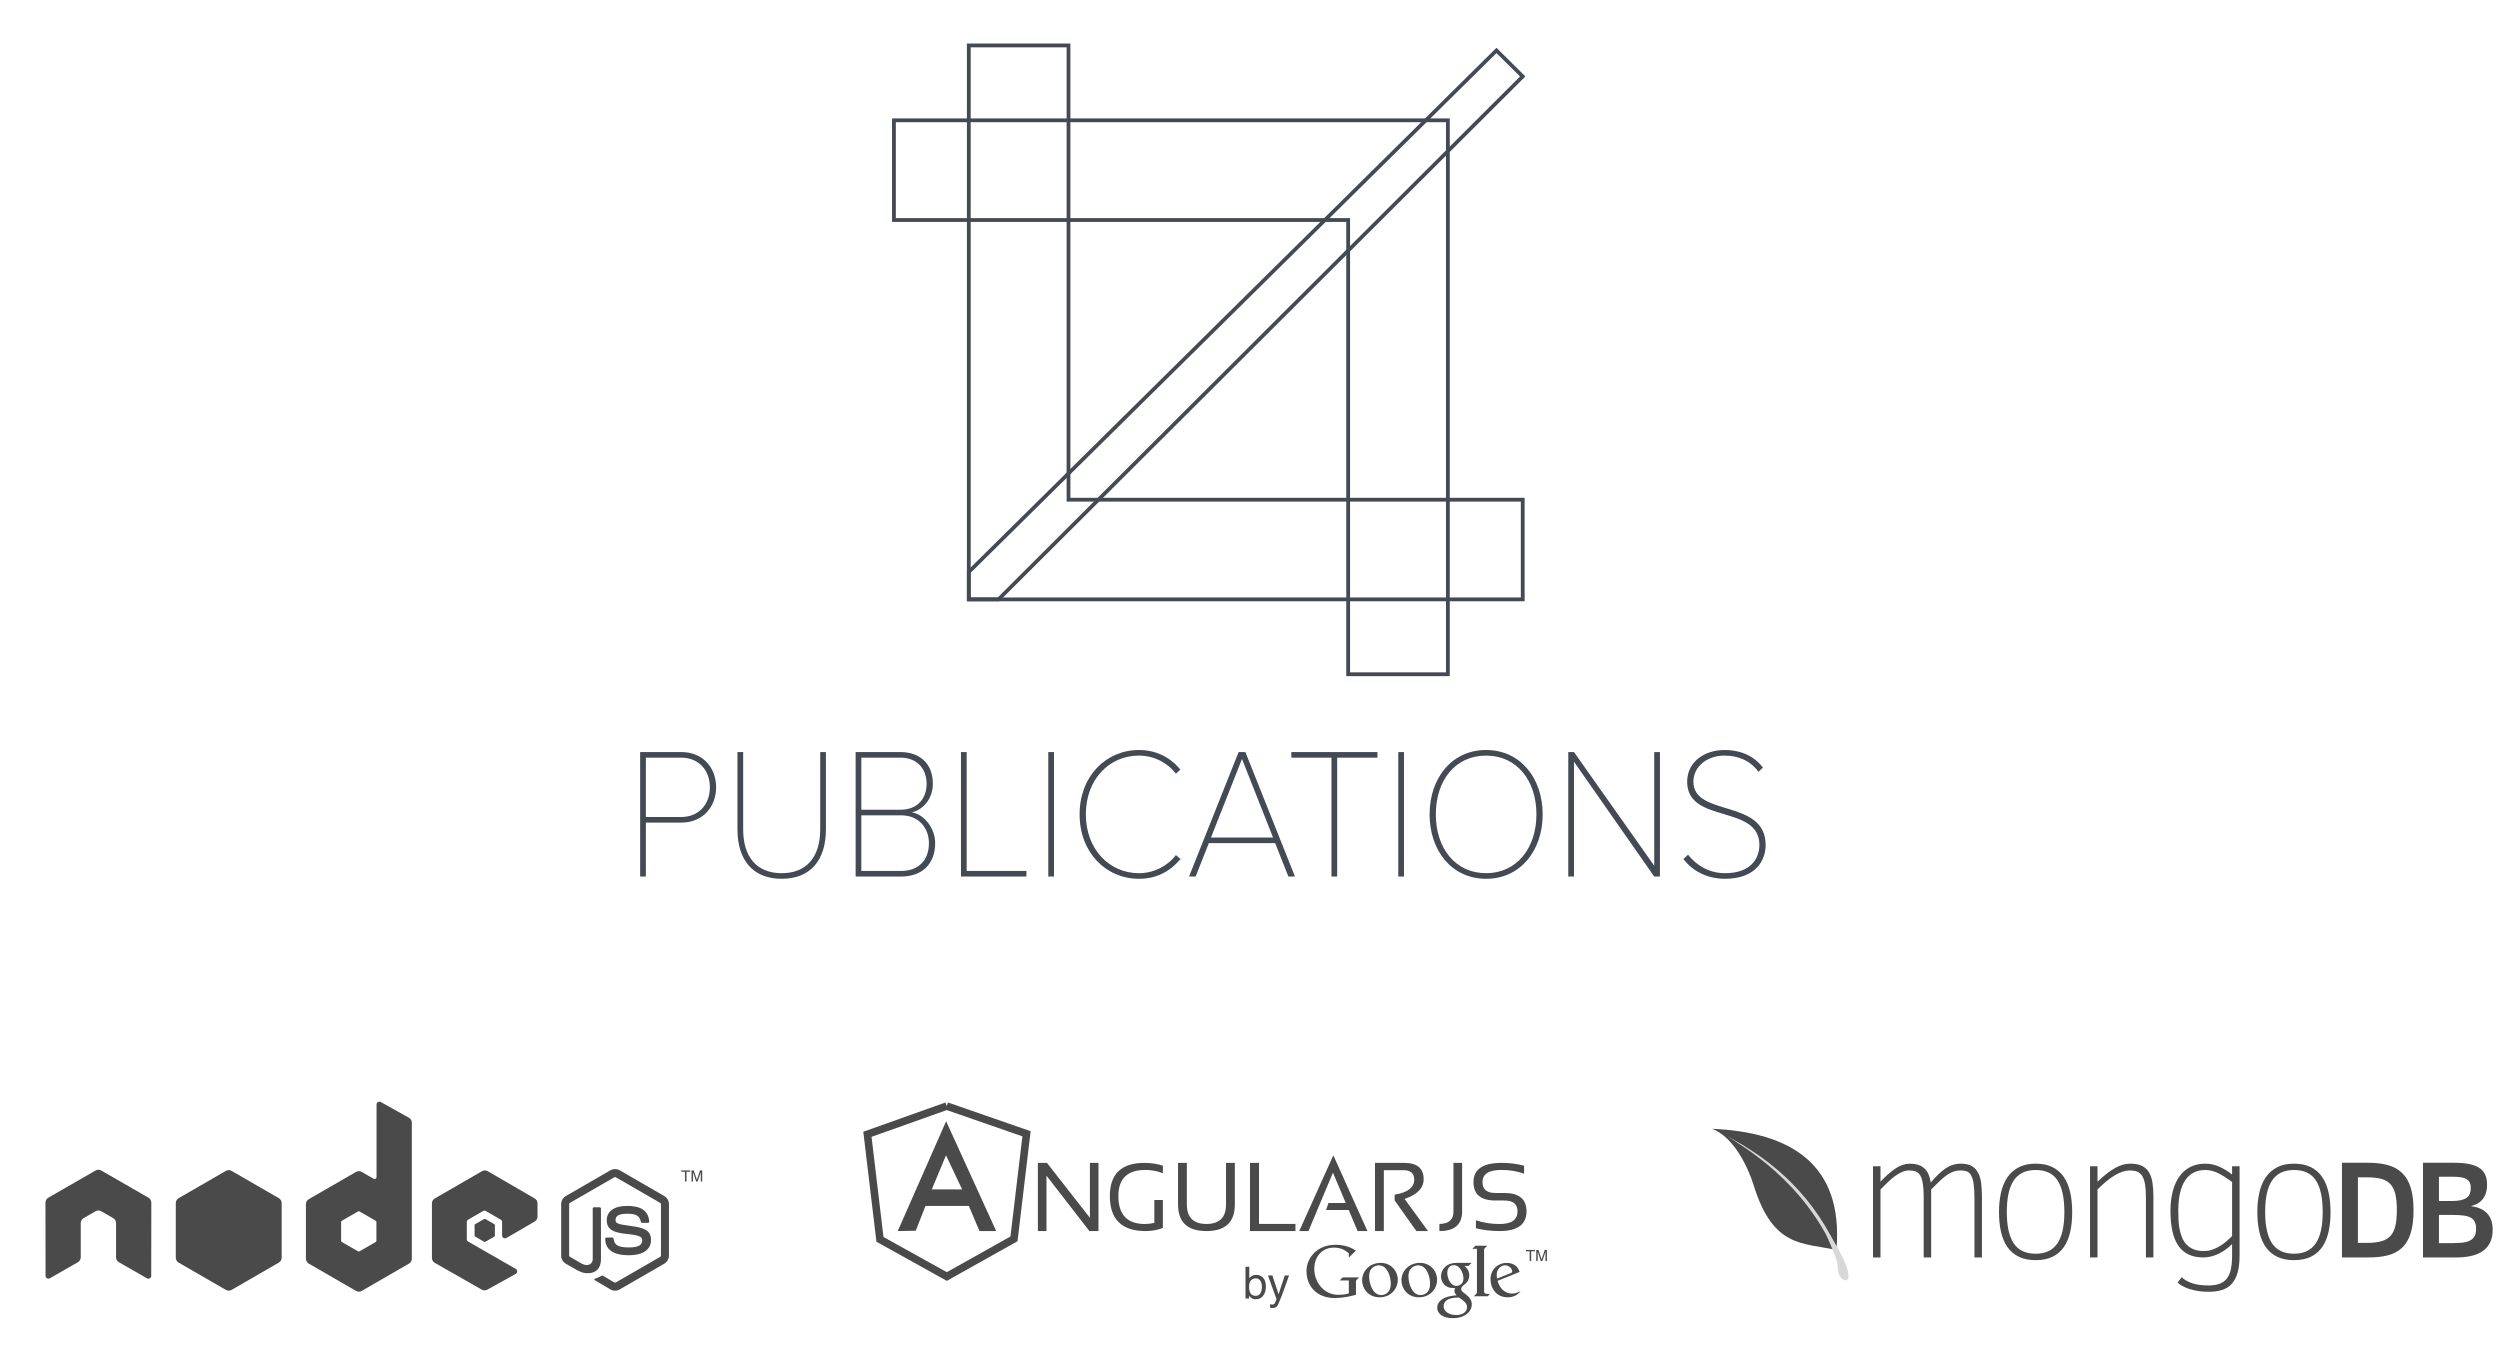 <?xml version="1.0" encoding="UTF-8" standalone="no"?>
<svg width="660px" height="360px" viewBox="0 0 660 360" version="1.1" xmlns="http://www.w3.org/2000/svg" xmlns:xlink="http://www.w3.org/1999/xlink" xmlns:sketch="http://www.bohemiancoding.com/sketch/ns">
    <!-- Generator: Sketch 3.0.2 (7799) - http://www.bohemiancoding.com/sketch -->
    <title>Artboard 2</title>
    <description>Created with Sketch.</description>
    <defs>
        <path id="path-1" d="M20.94,14.252 C23.658,16.981 26.097,19.937 28.229,23.127 C29.286,24.711 30.272,26.348 31.195,28.036 C32.607,30.637 34.251,33.017 35.318,35.887 C36.907,40.326 35.346,40.368 34.412,39.665 C32.739,38.401 33.499,36.267 32.596,33.914 C31.524,31.117 30.303,28.304 29.905,27.602 C28.497,25.089 26.931,22.706 25.209,20.437 C22.692,17.116 19.83,14.057 16.671,11.231 C14.177,8.993 11.48,6.919 8.624,4.96 C7.678,4.313 6.706,3.683 5.721,3.06 C5.359,2.832 5,2.607 4.637,2.387 C4.423,2.256 4.217,2.125 4,2 C4.195,2.099 4.387,2.202 4.573,2.301 C5.023,2.543 5.47,2.782 5.911,3.031 C6.93,3.594 7.929,4.177 8.893,4.778 C9.891,5.4 10.867,6.033 11.818,6.683 C13.701,7.98 15.484,9.346 17.18,10.782 C18.49,11.893 19.739,13.05 20.94,14.252"></path>
    </defs>
    <g id="Page-1" stroke="none" stroke-width="1" fill="none" fill-rule="evenodd" sketch:type="MSPage">
        <g id="Artboard-2" sketch:type="MSArtboardGroup">
            <g id="Group" sketch:type="MSLayerGroup" transform="translate(2, 12)">
                <g transform="translate(0, 279)">
                    <g id="Group-4"></g>
                    <path d="M139.155,31.483 C139.619,31.214 139.904,30.718 139.904,30.181 L139.904,26.691 C139.904,26.155 139.619,25.658 139.154,25.389 L126.761,18.193 C126.294,17.922 125.719,17.921 125.251,18.191 L112.782,25.39 C112.316,25.659 112.029,26.156 112.029,26.694 L112.029,41.09 C112.029,41.632 112.32,42.131 112.79,42.399 L125.182,49.46 C125.639,49.721 126.199,49.724 126.659,49.468 L134.154,45.302 C134.392,45.17 134.54,44.92 134.541,44.649 C134.543,44.377 134.398,44.126 134.163,43.991 L121.615,36.788 C121.38,36.654 121.236,36.405 121.236,36.135 L121.236,31.624 C121.236,31.354 121.38,31.105 121.613,30.971 L125.519,28.72 C125.751,28.585 126.038,28.585 126.271,28.72 L130.178,30.971 C130.411,31.105 130.555,31.354 130.555,31.624 L130.555,35.174 C130.555,35.443 130.699,35.692 130.932,35.826 C131.166,35.961 131.453,35.96 131.686,35.825 L139.155,31.483" id="Fill-5" fill="#4A4A4A" sketch:type="MSShapeGroup"></path>
                    <path d="M57.63,18.115 C58.096,17.846 58.67,17.846 59.136,18.115 L71.608,25.313 C72.074,25.582 72.361,26.079 72.361,26.617 L72.361,41.023 C72.361,41.561 72.074,42.058 71.608,42.328 L59.136,49.531 C58.67,49.8 58.096,49.8 57.629,49.531 L45.16,42.328 C44.694,42.059 44.407,41.561 44.407,41.023 L44.407,26.617 C44.407,26.079 44.694,25.582 45.161,25.313 L57.63,18.115" id="Fill-6" fill="#4A4A4A" sketch:type="MSShapeGroup"></path>
                    <path d="M37.948,26.497 C37.948,25.955 37.663,25.457 37.195,25.188 L24.727,18.013 C24.516,17.889 24.279,17.824 24.04,17.814 L23.911,17.814 C23.673,17.824 23.437,17.889 23.223,18.013 L10.754,25.188 C10.289,25.457 10,25.955 10,26.497 L10.027,45.819 C10.027,46.088 10.167,46.338 10.403,46.47 C10.635,46.608 10.921,46.608 11.151,46.47 L18.562,42.227 C19.03,41.948 19.315,41.457 19.315,40.92 L19.315,31.893 C19.315,31.354 19.601,30.856 20.067,30.589 L23.223,28.772 C23.458,28.636 23.715,28.569 23.978,28.569 C24.234,28.569 24.498,28.636 24.727,28.772 L27.881,30.589 C28.348,30.856 28.634,31.354 28.634,31.893 L28.634,40.92 C28.634,41.457 28.923,41.951 29.389,42.227 L36.797,46.47 C37.029,46.608 37.319,46.608 37.55,46.47 C37.779,46.338 37.924,46.088 37.924,45.819 L37.948,26.497" id="Fill-1" fill="#4A4A4A" sketch:type="MSShapeGroup"></path>
                    <path d="M97.371,36.558 C97.371,36.692 97.299,36.817 97.183,36.884 L92.9,39.353 C92.784,39.419 92.64,39.419 92.524,39.353 L88.241,36.884 C88.124,36.817 88.053,36.692 88.053,36.558 L88.053,31.613 C88.053,31.479 88.124,31.354 88.241,31.287 L92.523,28.813 C92.64,28.746 92.784,28.746 92.9,28.813 L97.183,31.287 C97.299,31.354 97.371,31.479 97.371,31.613 L97.371,36.558 L97.371,36.558 Z M98.528,-0.064 C98.295,-0.194 98.01,-0.191 97.78,-0.056 C97.55,0.079 97.408,0.326 97.408,0.593 L97.408,19.729 C97.408,19.917 97.308,20.091 97.145,20.185 C96.982,20.279 96.781,20.279 96.618,20.185 L93.495,18.386 C93.029,18.117 92.456,18.118 91.99,18.386 L79.516,25.585 C79.05,25.854 78.763,26.351 78.763,26.889 L78.763,41.289 C78.763,41.828 79.05,42.325 79.516,42.594 L91.989,49.798 C92.455,50.067 93.029,50.067 93.496,49.798 L105.971,42.594 C106.437,42.325 106.724,41.828 106.724,41.289 L106.724,5.393 C106.724,4.847 106.428,4.344 105.951,4.078 L98.528,-0.064 L98.528,-0.064 Z" id="Fill-3" fill="#4A4A4A" sketch:type="MSShapeGroup"></path>
                    <path d="M160.371,49.736 C159.941,49.736 159.514,49.624 159.138,49.406 L155.211,47.083 C154.625,46.755 154.911,46.639 155.104,46.571 C155.887,46.3 156.045,46.237 156.88,45.764 C156.967,45.715 157.082,45.733 157.172,45.786 L160.188,47.577 C160.298,47.638 160.452,47.638 160.553,47.577 L172.313,40.789 C172.423,40.727 172.493,40.601 172.493,40.471 L172.493,26.898 C172.493,26.766 172.423,26.642 172.311,26.574 L160.555,19.792 C160.446,19.729 160.302,19.729 160.192,19.792 L148.439,26.576 C148.325,26.642 148.253,26.77 148.253,26.898 L148.253,40.471 C148.253,40.601 148.325,40.724 148.438,40.785 L151.66,42.646 C153.408,43.521 154.479,42.491 154.479,41.457 L154.479,28.057 C154.479,27.867 154.631,27.718 154.82,27.718 L156.312,27.718 C156.498,27.718 156.652,27.867 156.652,28.057 L156.652,41.457 C156.652,43.79 155.382,45.128 153.17,45.128 C152.49,45.128 151.955,45.128 150.461,44.392 L147.377,42.616 C146.615,42.176 146.144,41.352 146.144,40.471 L146.144,26.898 C146.144,26.017 146.615,25.193 147.377,24.755 L159.138,17.959 C159.882,17.538 160.871,17.538 161.609,17.959 L173.369,24.755 C174.131,25.195 174.604,26.017 174.604,26.898 L174.604,40.471 C174.604,41.352 174.131,42.173 173.369,42.616 L161.609,49.406 C161.233,49.624 160.807,49.736 160.371,49.736" id="Fill-7" fill="#4A4A4A" sketch:type="MSShapeGroup"></path>
                    <path d="M164.004,40.386 C158.857,40.386 157.779,38.023 157.779,36.042 C157.779,35.854 157.931,35.703 158.119,35.703 L159.64,35.703 C159.81,35.703 159.951,35.825 159.978,35.991 C160.207,37.539 160.892,38.32 164.004,38.32 C166.481,38.32 167.536,37.76 167.536,36.445 C167.536,35.688 167.237,35.125 163.387,34.748 C160.169,34.43 158.179,33.719 158.179,31.145 C158.179,28.772 160.179,27.356 163.532,27.356 C167.3,27.356 169.164,28.664 169.4,31.47 C169.409,31.566 169.375,31.659 169.311,31.731 C169.246,31.799 169.156,31.84 169.062,31.84 L167.535,31.84 C167.377,31.84 167.237,31.728 167.205,31.574 C166.839,29.945 165.948,29.425 163.532,29.425 C160.827,29.425 160.513,30.367 160.513,31.073 C160.513,31.929 160.884,32.178 164.536,32.661 C168.15,33.139 169.867,33.815 169.867,36.355 C169.867,38.918 167.73,40.386 164.004,40.386" id="Fill-8" fill="#4A4A4A" sketch:type="MSShapeGroup"></path>
                    <path d="M180.221,17.99 L180.221,18.339 L179.231,18.339 L179.231,20.918 L178.832,20.918 L178.832,18.339 L177.846,18.339 L177.846,17.99 L180.221,17.99" id="Fill-9" fill="#4A4A4A" sketch:type="MSShapeGroup"></path>
                    <path d="M180.574,17.99 L181.143,17.99 L181.983,20.465 L182.82,17.99 L183.385,17.99 L183.385,20.918 L183.006,20.918 L183.006,19.19 C183.006,19.13 183.007,19.031 183.009,18.895 C183.013,18.754 183.015,18.605 183.015,18.448 L182.178,20.918 L181.785,20.918 L180.941,18.448 L180.941,18.536 C180.941,18.608 180.941,18.718 180.946,18.866 C180.949,19.012 180.953,19.12 180.953,19.19 L180.953,20.918 L180.574,20.918 L180.574,17.99" id="Fill-10" fill="#4A4A4A" sketch:type="MSShapeGroup"></path>
                    <path d="M125.822,30.809 C125.912,30.757 126.022,30.757 126.111,30.809 L128.505,32.19 C128.594,32.242 128.649,32.337 128.649,32.44 L128.649,35.204 C128.649,35.308 128.594,35.403 128.505,35.455 L126.111,36.835 C126.022,36.887 125.912,36.887 125.822,36.835 L123.431,35.455 C123.341,35.403 123.286,35.308 123.286,35.204 L123.286,32.44 C123.286,32.337 123.341,32.242 123.431,32.19 L125.822,30.809" id="Fill-11" fill="#4A4A4A" sketch:type="MSShapeGroup"></path>
                </g>
                <g id="AngularJS-+-Group" transform="translate(227, 280)">
                    <g id="AngularJS">
                        <g></g>
                    </g>
                    <g id="Group" transform="translate(100, 37)"></g>
                </g>
                <g id="mongoDB-+-Fill-63-+-Group-73" transform="translate(450, 286)">
                    <path d="M69.257,33.969 L69.257,18.548 C69.257,16.895 69.184,15.572 69.039,14.577 C68.893,13.583 68.672,12.822 68.373,12.294 C68.075,11.766 67.7,11.418 67.249,11.25 C66.797,11.081 66.258,10.997 65.631,10.997 C64.942,10.997 64.307,11.097 63.726,11.296 C63.145,11.495 62.559,11.801 61.97,12.214 C61.381,12.627 60.754,13.151 60.089,13.786 C59.423,14.421 58.67,15.166 57.828,16.023 L57.828,33.969 L55.854,33.969 L55.854,18.226 C55.854,16.696 55.782,15.461 55.636,14.52 C55.491,13.579 55.262,12.849 54.948,12.328 C54.634,11.808 54.237,11.456 53.755,11.273 C53.273,11.089 52.688,10.997 51.999,10.997 C51.402,10.997 50.806,11.124 50.209,11.376 C49.612,11.628 49.004,11.976 48.385,12.42 C47.765,12.864 47.13,13.392 46.48,14.004 C45.83,14.616 45.153,15.289 44.449,16.023 L44.449,33.969 L42.475,33.969 L42.475,9.896 L44.449,9.896 L44.449,13.958 C45.841,12.474 47.168,11.311 48.43,10.469 C49.693,9.628 50.943,9.207 52.183,9.207 C53.789,9.207 55.051,9.601 55.969,10.389 C56.887,11.177 57.461,12.443 57.69,14.187 C58.425,13.361 59.109,12.638 59.744,12.019 C60.379,11.399 61.01,10.879 61.638,10.458 C62.265,10.037 62.908,9.724 63.565,9.517 C64.223,9.311 64.942,9.207 65.723,9.207 C66.916,9.207 67.872,9.425 68.591,9.861 C69.31,10.297 69.865,10.902 70.255,11.674 C70.645,12.447 70.905,13.365 71.035,14.428 C71.165,15.492 71.23,16.65 71.23,17.905 L71.23,33.969 L69.257,33.969 Z M95.058,21.99 C95.058,23.902 94.886,25.635 94.542,27.188 C94.198,28.741 93.643,30.076 92.878,31.193 C92.113,32.309 91.118,33.17 89.895,33.774 C88.671,34.379 87.179,34.681 85.419,34.681 C83.675,34.681 82.187,34.379 80.956,33.774 C79.724,33.17 78.722,32.313 77.949,31.204 C77.177,30.095 76.615,28.76 76.263,27.199 C75.911,25.639 75.735,23.902 75.735,21.99 C75.735,20.169 75.907,18.479 76.251,16.918 C76.595,15.358 77.15,14.007 77.915,12.868 C78.68,11.728 79.678,10.833 80.91,10.183 C82.142,9.532 83.645,9.207 85.419,9.207 C87.118,9.207 88.575,9.502 89.791,10.091 C91.008,10.68 92.006,11.529 92.786,12.638 C93.566,13.747 94.14,15.09 94.507,16.666 C94.875,18.242 95.058,20.016 95.058,21.99 Z M92.993,21.99 C92.993,18.257 92.396,15.472 91.203,13.636 C90.009,11.801 88.082,10.883 85.419,10.883 C84.058,10.883 82.895,11.124 81.931,11.605 C80.967,12.087 80.179,12.799 79.567,13.74 C78.955,14.681 78.508,15.84 78.225,17.217 C77.942,18.594 77.8,20.185 77.8,21.99 C77.8,25.692 78.412,28.45 79.636,30.263 C80.86,32.076 82.788,32.983 85.419,32.983 C87.974,32.983 89.875,32.088 91.122,30.298 C92.369,28.508 92.993,25.738 92.993,21.99 Z M114.525,33.969 L114.525,18.226 C114.525,16.742 114.441,15.53 114.273,14.589 C114.105,13.648 113.845,12.91 113.493,12.374 C113.141,11.839 112.693,11.475 112.15,11.284 C111.607,11.093 110.968,10.997 110.234,10.997 C109.086,10.997 107.809,11.407 106.401,12.225 C104.994,13.044 103.441,14.31 101.743,16.023 L101.743,33.969 L99.769,33.969 L99.769,9.896 L101.743,9.896 L101.743,13.958 C102.569,13.177 103.357,12.493 104.106,11.904 C104.856,11.315 105.579,10.818 106.275,10.412 C106.971,10.007 107.66,9.705 108.341,9.506 C109.021,9.307 109.714,9.207 110.417,9.207 C111.657,9.207 112.67,9.399 113.458,9.781 C114.246,10.163 114.866,10.726 115.317,11.468 C115.768,12.21 116.078,13.12 116.247,14.199 C116.415,15.277 116.499,16.513 116.499,17.905 L116.499,33.969 L114.525,33.969 Z M139.248,33.396 C139.248,35.216 139.076,36.739 138.732,37.963 C138.387,39.187 137.871,40.177 137.183,40.935 C136.494,41.692 135.637,42.231 134.612,42.552 C133.587,42.874 132.394,43.034 131.032,43.034 C130.038,43.034 129.12,42.966 128.278,42.828 C127.437,42.69 126.676,42.51 125.995,42.289 C125.314,42.067 124.71,41.81 124.182,41.52 C123.654,41.229 123.222,40.923 122.885,40.602 L123.964,39.179 C124.637,39.852 125.563,40.384 126.741,40.774 C127.919,41.164 129.349,41.359 131.032,41.359 C132.195,41.359 133.174,41.21 133.97,40.912 C134.765,40.613 135.408,40.147 135.897,39.512 C136.387,38.877 136.739,38.058 136.953,37.056 C137.167,36.054 137.274,34.849 137.274,33.442 L137.274,30.435 C136.8,30.91 136.276,31.361 135.702,31.789 C135.129,32.218 134.521,32.593 133.878,32.914 C133.235,33.235 132.562,33.491 131.858,33.683 C131.155,33.874 130.436,33.969 129.701,33.969 C126.748,33.969 124.561,32.964 123.138,30.952 C121.715,28.94 121.003,25.853 121.003,21.692 C121.003,19.81 121.198,18.104 121.589,16.574 C121.979,15.044 122.556,13.732 123.321,12.638 C124.086,11.544 125.046,10.699 126.201,10.102 C127.357,9.506 128.699,9.207 130.229,9.207 C131.499,9.207 132.719,9.471 133.889,9.999 C135.06,10.527 136.188,11.219 137.274,12.076 L137.274,9.896 L139.248,9.896 L139.248,33.396 Z M137.274,14.05 C135.913,13.04 134.681,12.26 133.58,11.709 C132.478,11.158 131.346,10.883 130.183,10.883 C127.842,10.883 126.071,11.801 124.87,13.636 C123.669,15.472 123.069,18.127 123.069,21.6 C123.069,22.411 123.088,23.237 123.126,24.078 C123.164,24.92 123.26,25.735 123.413,26.522 C123.566,27.31 123.788,28.052 124.079,28.749 C124.369,29.445 124.763,30.053 125.26,30.573 C125.758,31.093 126.374,31.506 127.108,31.812 C127.842,32.118 128.737,32.271 129.793,32.271 C130.589,32.271 131.35,32.145 132.076,31.893 C132.803,31.64 133.48,31.319 134.107,30.929 C134.735,30.539 135.312,30.114 135.84,29.655 C136.368,29.196 136.846,28.752 137.274,28.324 L137.274,14.05 Z M163.259,21.99 C163.259,23.902 163.087,25.635 162.743,27.188 C162.399,28.741 161.844,30.076 161.079,31.193 C160.314,32.309 159.32,33.17 158.096,33.774 C156.872,34.379 155.38,34.681 153.621,34.681 C151.876,34.681 150.389,34.379 149.157,33.774 C147.925,33.17 146.923,32.313 146.151,31.204 C145.378,30.095 144.816,28.76 144.464,27.199 C144.112,25.639 143.936,23.902 143.936,21.99 C143.936,20.169 144.108,18.479 144.452,16.918 C144.797,15.358 145.351,14.007 146.116,12.868 C146.881,11.728 147.879,10.833 149.111,10.183 C150.343,9.532 151.846,9.207 153.621,9.207 C155.319,9.207 156.776,9.502 157.992,10.091 C159.209,10.68 160.207,11.529 160.987,12.638 C161.768,13.747 162.341,15.09 162.708,16.666 C163.076,18.242 163.259,20.016 163.259,21.99 Z M161.194,21.99 C161.194,18.257 160.597,15.472 159.404,13.636 C158.21,11.801 156.283,10.883 153.621,10.883 C152.259,10.883 151.096,11.124 150.132,11.605 C149.168,12.087 148.381,12.799 147.769,13.74 C147.157,14.681 146.709,15.84 146.426,17.217 C146.143,18.594 146.001,20.185 146.001,21.99 C146.001,25.692 146.613,28.45 147.837,30.263 C149.061,32.076 150.989,32.983 153.621,32.983 C156.176,32.983 158.077,32.088 159.323,30.298 C160.57,28.508 161.194,25.738 161.194,21.99 Z M185.175,21.468 C185.175,23.925 184.922,25.96 184.416,27.574 C183.91,29.188 183.154,30.468 182.149,31.413 C181.143,32.359 179.899,33.021 178.418,33.4 C176.937,33.78 175.22,33.969 173.269,33.969 L166.277,33.969 L166.277,8.966 L173.197,8.966 C175.196,8.966 176.946,9.176 178.445,9.598 C179.945,10.019 181.194,10.718 182.194,11.694 C183.194,12.669 183.94,13.955 184.434,15.551 C184.928,17.147 185.175,19.119 185.175,21.468 Z M180.767,21.431 C180.767,19.745 180.634,18.348 180.369,17.24 C180.104,16.132 179.665,15.25 179.05,14.593 C178.436,13.937 177.623,13.476 176.611,13.211 C175.6,12.946 174.347,12.814 172.854,12.814 L170.487,12.814 L170.487,30.121 L172.854,30.121 C174.371,30.121 175.636,29.98 176.647,29.697 C177.659,29.414 178.472,28.938 179.086,28.27 C179.701,27.601 180.134,26.71 180.387,25.596 C180.64,24.482 180.767,23.094 180.767,21.431 Z M206.065,26.689 C206.065,27.953 205.848,29.043 205.414,29.959 C204.981,30.874 204.351,31.63 203.526,32.226 C202.701,32.822 201.693,33.262 200.5,33.545 C199.308,33.828 197.953,33.969 196.435,33.969 L187.673,33.969 L187.673,8.966 L195.767,8.966 C197.381,8.966 198.748,9.08 199.868,9.309 C200.988,9.538 201.897,9.89 202.596,10.366 C203.294,10.841 203.8,11.441 204.113,12.163 C204.427,12.886 204.583,13.741 204.583,14.729 C204.583,15.62 204.472,16.391 204.249,17.041 C204.026,17.692 203.722,18.243 203.337,18.694 C202.951,19.146 202.499,19.51 201.982,19.787 C201.464,20.064 200.91,20.275 200.319,20.42 C201.175,20.528 201.954,20.727 202.659,21.016 C203.364,21.305 203.969,21.699 204.475,22.199 C204.981,22.699 205.372,23.316 205.649,24.051 C205.926,24.786 206.065,25.665 206.065,26.689 Z M200.283,15.65 C200.283,15.084 200.199,14.611 200.03,14.232 C199.862,13.853 199.588,13.545 199.208,13.311 C198.829,13.076 198.332,12.907 197.718,12.805 C197.104,12.702 196.345,12.651 195.442,12.651 L191.882,12.651 L191.882,19.065 L195.297,19.065 C196.236,19.065 197.022,18.992 197.655,18.848 C198.287,18.703 198.799,18.49 199.19,18.207 C199.582,17.924 199.862,17.568 200.03,17.141 C200.199,16.713 200.283,16.216 200.283,15.65 Z M201.692,26.382 C201.692,25.647 201.578,25.045 201.349,24.575 C201.12,24.105 200.762,23.735 200.274,23.464 C199.786,23.193 199.166,23.006 198.413,22.904 C197.661,22.801 196.766,22.75 195.731,22.75 L191.882,22.75 L191.882,30.194 L194.881,30.194 C195.977,30.194 196.947,30.157 197.79,30.085 C198.633,30.013 199.344,29.844 199.922,29.579 C200.5,29.314 200.94,28.932 201.241,28.432 C201.542,27.932 201.692,27.249 201.692,26.382 Z" id="mongoDB" fill="#4A4A4A" sketch:type="MSShapeGroup"></path>
                    <g id="Fill-63-+-Group-73">
                        <path d="M32.823,32 C23.905,30.016 16.114,31.493 10.986,14.966 C9.447,9.993 5.702,2.197 0,0 C20.576,0.897 34.761,9.174 32.823,32" id="Fill-63" fill="#4A4A4A" sketch:type="MSShapeGroup"></path>
                        <g id="Fill-71">
                            <use fill="none" sketch:type="MSShapeGroup" xlink:href="#path-1"></use>
                            <use fill="none" xlink:href="#path-1"></use>
                            <use fill="#D8D8D8" fill-rule="evenodd" xlink:href="#path-1"></use>
                        </g>
                    </g>
                </g>
                <g id="Rectangle-2-+-Rectangle-2-+-Rectangle-2-copy" transform="translate(234, 0)" stroke="#434A54" sketch:type="MSShapeGroup">
                    <path d="M19.762,146.238 L27.601,146.238 L166,8.184 L159.071,1.317 L19.762,139.006 L19.762,146.238 Z" id="Rectangle-2"></path>
                    <path d="M0,46.085 L0,19.762 L146.238,19.762 L146.238,166 L119.915,166 L119.915,46.085 L0,46.085 Z" id="Rectangle-2"></path>
                    <path d="M19.762,26.323 L19.762,0 L166,0 L166,146.238 L139.677,146.238 L139.677,26.323 L19.762,26.323 Z" id="Rectangle-2-copy" transform="translate(92.881, 73.119) rotate(-180) translate(-92.881, -73.119) "></path>
                </g>
                <g transform="translate(227, 280)" sketch:type="MSShapeGroup">
                    <path d="M176.221,37.99 L176.221,38.339 L175.231,38.339 L175.231,40.918 L174.832,40.918 L174.832,38.339 L173.846,38.339 L173.846,37.99 L176.221,37.99" id="Fill-9-copy" fill="#4A4A4A"></path>
                    <path d="M176.574,37.99 L177.143,37.99 L177.983,40.465 L178.82,37.99 L179.385,37.99 L179.385,40.918 L179.006,40.918 L179.006,39.19 C179.006,39.13 179.007,39.031 179.009,38.895 C179.013,38.754 179.015,38.605 179.015,38.448 L178.178,40.918 L177.785,40.918 L176.941,38.448 L176.941,38.536 C176.941,38.608 176.941,38.718 176.946,38.866 C176.949,39.012 176.953,39.12 176.953,39.19 L176.953,40.918 L176.574,40.918 L176.574,37.99" id="Fill-10-copy" fill="#4A4A4A"></path>
                    <path d="M45,33 L45,15 L47.396,15 L58.733,29.5 L58.733,15 L61,15 L61,33 L58.604,33 L47.268,18.372 L47.268,33 L45,33" id="Fill-1" fill="#4A4A4A"></path>
                    <path d="M78,32.18 C76.596,32.727 75.082,33 73.459,33 C67.154,33 64,29.918 64,23.752 C64,17.918 67.044,15 73.13,15 C74.876,15 76.5,15.249 78,15.746 L78,17.732 C76.5,17.153 74.956,16.863 73.373,16.863 C68.626,16.863 66.253,19.16 66.253,23.752 C66.253,28.676 68.589,31.138 73.265,31.138 C74.011,31.138 74.839,31.038 75.748,30.84 L75.748,24.807 L78,24.807 L78,32.18" id="Fill-2" fill="#4A4A4A"></path>
                    <path d="M82,25.974 L82,15 L84.33,15 L84.33,25.974 C84.33,29.407 86.054,31.126 89.5,31.126 C92.945,31.126 94.668,29.407 94.668,25.974 L94.668,15 L97,15 L97,25.974 C97,30.659 94.5,33 89.5,33 C84.5,33 82,30.659 82,25.974" id="Fill-3" fill="#4A4A4A"></path>
                    <path d="M103.378,15 L103.378,31.112 L113,31.112 L113,33 L101,33 L101,15 L103.378,15" id="Fill-4" fill="#4A4A4A"></path>
                    <path d="M116.43,33 L114,33 L123,13 L132,33 L129.406,33 L127.063,27.439 L121.077,27.439 L121.722,25.587 L126.279,25.587 L122.899,17.58 L116.43,33" id="Fill-5" fill="#4A4A4A"></path>
                    <path d="M134,33 L134,15 L141.693,15 C145.125,15 146.84,16.44 146.84,19.317 C146.84,21.659 145.163,23.392 141.808,24.515 L148,33 L144.922,33 L139.184,24.907 L139.184,23.384 C142.631,22.837 144.354,21.516 144.354,19.419 C144.354,17.758 143.396,16.926 141.48,16.926 L136.333,16.926 L136.333,33 L134,33" id="Fill-6" fill="#4A4A4A"></path>
                    <path d="M157,15 L157,27.814 C157,31.271 155,33 151,33 L151,31.112 C153.474,31.112 154.712,30.012 154.712,27.814 L154.712,15 L157,15" id="Fill-7" fill="#4A4A4A"></path>
                    <path d="M160.643,32.255 L160.643,30.144 C162.57,30.806 164.649,31.138 166.885,31.138 C170.044,31.138 171.625,30.021 171.625,27.785 C171.625,25.884 170.459,24.931 168.131,24.931 L165.767,24.931 C161.924,24.931 160,23.318 160,20.09 C160,16.698 162.463,15 167.387,15 C169.526,15 171.516,15.25 173.358,15.746 L173.358,17.856 C171.516,17.194 169.526,16.863 167.387,16.863 C164.047,16.863 162.378,17.939 162.378,20.09 C162.378,21.993 163.508,22.945 165.767,22.945 L168.131,22.945 C172.042,22.945 174,24.559 174,27.785 C174,31.262 171.629,33 166.885,33 C164.649,33 162.57,32.751 160.643,32.255" id="Fill-8" fill="#4A4A4A"></path>
                    <path d="M20.933,0 L0,7.451 L3.308,35.19 L20.955,45 L38.693,35.057 L42,7.319 L20.933,0" id="Fill-18" stroke="#4A4A4A" stroke-width="2"></path>
                    <path d="M26.778,26.373 L15.327,26.373 L12.765,32.911 L8,33 L20.777,4 L34,33 L29.583,33 L26.778,26.373 L26.778,26.373 Z M25,22 L20.745,13 L17,22 L25,22 L25,22 Z" id="Fill-21" fill="#4A4A4A"></path>
                    <path d="M106.907,44.723 L105.747,44.723 L107.999,50.992 C107.945,51.128 107.861,51.336 107.743,51.616 C107.626,51.896 107.558,52.051 107.539,52.082 C107.478,52.172 107.403,52.249 107.315,52.311 C107.226,52.374 107.087,52.405 106.897,52.405 C106.836,52.405 106.767,52.399 106.688,52.388 C106.608,52.377 106.479,52.346 106.301,52.297 L106.301,53.23 C106.415,53.26 106.51,53.281 106.588,53.292 C106.666,53.303 106.777,53.309 106.921,53.309 C107.511,53.309 107.928,53.138 108.171,52.797 C108.413,52.457 108.83,51.51 109.42,49.957 C109.67,49.296 109.981,48.443 110.353,47.396 C110.849,46.004 111.17,45.113 111.314,44.723 L110.182,44.723 L108.539,49.683 L106.907,44.723 Z M100.968,49.095 C100.824,48.739 100.751,48.275 100.751,47.702 C100.751,46.91 100.927,46.341 101.279,45.997 C101.632,45.652 102.041,45.479 102.509,45.479 C103.045,45.479 103.451,45.689 103.727,46.11 C104.003,46.531 104.14,47.062 104.14,47.702 C104.14,48.423 104.003,49.003 103.727,49.442 C103.451,49.882 103.035,50.102 102.481,50.102 C101.742,50.102 101.238,49.766 100.968,49.095 Z M100.757,50.813 L100.757,50.034 C100.974,50.326 101.178,50.538 101.368,50.671 C101.688,50.894 102.08,51.006 102.544,51.006 C103.373,51.006 104.023,50.688 104.491,50.051 C104.958,49.414 105.192,48.614 105.192,47.651 C105.192,46.635 104.955,45.867 104.483,45.345 C104.008,44.824 103.391,44.563 102.629,44.563 C102.264,44.563 101.925,44.64 101.613,44.794 C101.301,44.947 101.032,45.17 100.808,45.462 L100.808,42.431 L99.813,42.431 L99.813,50.813 L100.757,50.813 Z M138.162,46.855 C138.162,45.204 137.367,42.05 135.025,42.05 C134.399,42.05 133.777,42.293 133.323,42.689 C132.586,43.345 132.452,44.17 132.452,44.978 C132.452,46.839 133.379,49.901 135.664,49.901 C136.405,49.901 137.159,49.545 137.595,48.942 C138.05,48.342 138.162,47.595 138.162,46.855 Z M130.597,46.008 C130.597,43.524 132.62,41.4 135.496,41.4 C138.278,41.4 140.018,43.581 140.018,45.875 C140.018,48.112 138.298,50.484 135.211,50.484 C132.202,50.484 130.597,48.131 130.597,46.008 Z M164.303,49.661 L163.259,49.532 C162.995,49.499 162.802,49.279 162.802,49.008 L162.802,37.923 C162.802,37.786 162.856,37.659 162.946,37.567 L163.637,36.878 L160.509,36.878 L159.701,37.686 L160.914,37.686 L160.914,49.176 C160.914,49.314 160.857,49.441 160.768,49.533 L160.078,50.221 L163.743,50.221 L164.303,49.661 Z M170.225,43.65 C170.225,43.915 170.036,44.029 169.673,44.161 L166.231,45.556 C165.697,42.713 167.554,42.04 168.335,42.04 C169.367,42.04 170.225,42.894 170.225,43.65 Z M166.362,46.143 L172.166,43.797 C171.853,42.678 170.974,41.4 168.684,41.4 C166.797,41.4 164.492,42.836 164.492,45.762 C164.492,48.067 166.035,50.484 168.977,50.484 C169.588,50.484 170.542,50.445 171.515,49.746 C171.886,49.489 172.196,49.18 172.457,48.839 C171.807,49.16 171.116,49.506 170.142,49.506 C168.463,49.506 166.916,48.294 166.362,46.143 Z M148.539,46.855 C148.539,45.204 147.745,42.05 145.402,42.05 C144.777,42.05 144.155,42.293 143.7,42.689 C142.963,43.345 142.829,44.17 142.829,44.978 C142.829,46.839 143.757,49.901 146.04,49.901 C146.782,49.901 147.537,49.545 147.972,48.942 C148.428,48.342 148.539,47.595 148.539,46.855 Z M140.976,46.008 C140.976,43.524 142.996,41.4 145.872,41.4 C148.655,41.4 150.396,43.581 150.396,45.875 C150.396,48.112 148.675,50.484 145.587,50.484 C142.579,50.484 140.976,48.131 140.976,46.008 Z M152.119,52.823 C152.119,51.467 153.345,51.006 153.766,50.852 C154.567,50.583 155.602,50.547 155.777,50.547 C155.965,50.547 156.06,50.548 156.212,50.565 C157.67,51.605 158.3,52.117 158.3,53.093 C158.3,54.182 157.322,55.161 155.489,55.161 C153.443,55.161 152.119,54.182 152.119,52.823 Z M153.087,44.036 C153.087,42.626 153.923,42 154.799,42 C156.482,42 157.353,44.188 157.353,45.517 C157.353,47.157 156.036,47.474 155.514,47.474 C153.941,47.474 153.087,45.521 153.087,44.036 Z M157.261,49.151 C157.05,48.979 156.756,48.751 156.756,48.33 C156.756,47.907 157.029,47.583 157.276,47.393 C158.099,46.753 158.886,46.071 158.886,44.66 C158.886,43.374 158.111,42.624 157.628,42.201 L158.696,42.201 L159.499,41.4 L155.569,41.4 C152.823,41.4 151.425,43.11 151.425,45.007 C151.425,46.477 152.54,48.038 154.55,48.038 L155.119,48.038 C155.046,48.241 154.97,48.471 154.97,48.737 C154.97,49.329 155.249,49.636 155.54,49.964 C154.679,50.021 153.07,50.186 151.884,50.91 C150.755,51.583 150.415,52.556 150.415,53.243 C150.415,54.66 151.773,56 154.545,56 C157.838,56 159.551,54.164 159.551,52.366 C159.551,51.041 158.79,50.393 157.949,49.684 L157.261,49.151 Z M124.661,46.043 L127.087,46.043 L127.087,49.455 C126.529,49.636 125.634,49.833 124.277,49.833 C120.619,49.833 117.969,46.608 117.969,42.987 C117.969,39.686 120.141,37.37 123.123,37.37 C124.854,37.37 126.062,37.931 127.087,38.904 L127.087,40.019 L128.933,38.173 C128.509,37.882 127.761,37.393 126.438,37.003 C125.584,36.754 124.576,36.625 123.541,36.625 C118.537,36.625 115.913,40.3 115.913,43.527 C115.913,48.164 119.305,50.676 123.228,50.676 C125.944,50.676 128.076,50.061 128.974,49.814 L128.974,46.28 C128.974,46.142 129.029,46.013 129.118,45.924 L129.81,45.233 L125.469,45.233 L124.661,46.043 Z" id="Fill-17" fill="#4A4A4A"></path>
                </g>
                <path d="M168.507,219.409 L168.507,205.168 L177.876,205.168 C183.62,205.168 187.057,200.881 187.057,195.855 C187.057,190.829 183.714,186.542 177.876,186.542 L167,186.542 L167,219.409 L168.507,219.409 Z M177.829,203.69 L168.507,203.69 L168.507,188.02 L177.829,188.02 C182.443,188.02 185.409,191.322 185.409,195.855 C185.409,200.388 182.443,203.69 177.829,203.69 Z M204.365,220 C211.993,220 216.042,215.072 216.042,206.942 L216.042,186.542 L214.535,186.542 L214.535,206.942 C214.535,214.235 210.957,218.522 204.365,218.522 C197.774,218.522 194.196,214.235 194.196,206.942 L194.196,186.542 L192.689,186.542 L192.689,206.942 C192.689,215.023 196.738,220 204.365,220 Z M235.893,219.409 C241.401,219.409 244.885,216.157 244.885,210.539 C244.885,206.745 242.06,203 238.718,202.458 C241.495,201.867 244.273,199.058 244.273,194.919 C244.273,189.499 240.742,186.542 235.704,186.542 L223.887,186.542 L223.887,219.409 L235.893,219.409 Z M235.704,201.768 L225.393,201.768 L225.393,188.02 L235.704,188.02 C240.318,188.02 242.625,191.174 242.625,194.919 C242.625,198.713 240.318,201.768 235.704,201.768 Z M235.893,217.93 L225.393,217.93 L225.393,203.246 L235.893,203.246 C240.789,203.246 243.237,206.843 243.237,210.588 C243.237,215.072 240.507,217.93 235.893,217.93 Z M268.974,219.409 L268.974,217.93 L253.201,217.93 L253.201,186.542 L251.694,186.542 L251.694,219.409 L268.974,219.409 Z M276.254,219.409 L276.254,186.542 L274.747,186.542 L274.747,219.409 L276.254,219.409 Z M298.694,220 C303.12,220 306.698,218.275 309.664,214.777 L308.44,213.742 C306.227,216.649 302.602,218.522 298.694,218.522 C290.831,218.522 284.664,212.165 284.664,203 C284.664,193.736 290.831,187.478 298.694,187.478 C302.602,187.478 306.227,189.351 308.44,192.258 L309.617,191.174 C306.839,187.823 303.12,186 298.694,186 C289.984,186 283.016,192.899 283.016,203 C283.016,213.101 289.984,220 298.694,220 Z M339.873,219.409 L326.784,186.542 L324.995,186.542 L311.906,219.409 L313.648,219.409 L317.132,210.588 L334.647,210.588 L338.131,219.409 L339.873,219.409 Z M334.082,209.11 L317.697,209.11 L325.89,188.365 L334.082,209.11 Z M351.014,219.409 L351.014,188.02 L361.654,188.02 L361.654,186.542 L338.914,186.542 L338.914,188.02 L349.507,188.02 L349.507,219.409 L351.014,219.409 Z M368.652,219.409 L368.652,186.542 L367.145,186.542 L367.145,219.409 L368.652,219.409 Z M390.339,220 C399.426,220 405.264,212.51 405.264,203 C405.264,193.49 399.426,186 390.339,186 C381.205,186 375.414,193.49 375.414,203 C375.414,212.51 381.205,220 390.339,220 Z M390.339,218.522 C382.194,218.522 377.062,211.919 377.062,203 C377.062,193.983 382.194,187.478 390.339,187.478 C398.39,187.478 403.616,193.983 403.616,203 C403.616,211.919 398.39,218.522 390.339,218.522 Z M436.226,219.409 L436.226,186.542 L434.719,186.542 L434.719,216.551 L413.533,186.542 L412.026,186.542 L412.026,219.409 L413.533,219.409 L413.533,189.104 L434.719,219.409 L436.226,219.409 Z M453.393,220 C461.868,220 464.128,214.777 464.128,211.081 C464.128,198.812 445.06,203.739 445.06,194.377 C445.06,190.336 448.685,187.478 453.252,187.478 C456.877,187.478 460.032,188.759 462.245,191.765 L463.422,190.632 C461.209,187.774 457.866,186 453.252,186 C448.073,186 443.412,189.055 443.412,194.377 C443.412,205.612 462.48,200.241 462.48,211.081 C462.48,214.186 460.644,218.522 453.393,218.522 C448.873,218.522 445.578,216.107 443.647,213.643 L442.423,214.777 C444.683,217.783 448.497,220 453.393,220 L453.393,220 Z" id="PUBLICATIONS" fill="#434A54" sketch:type="MSShapeGroup"></path>
            </g>
        </g>
    </g>
</svg>